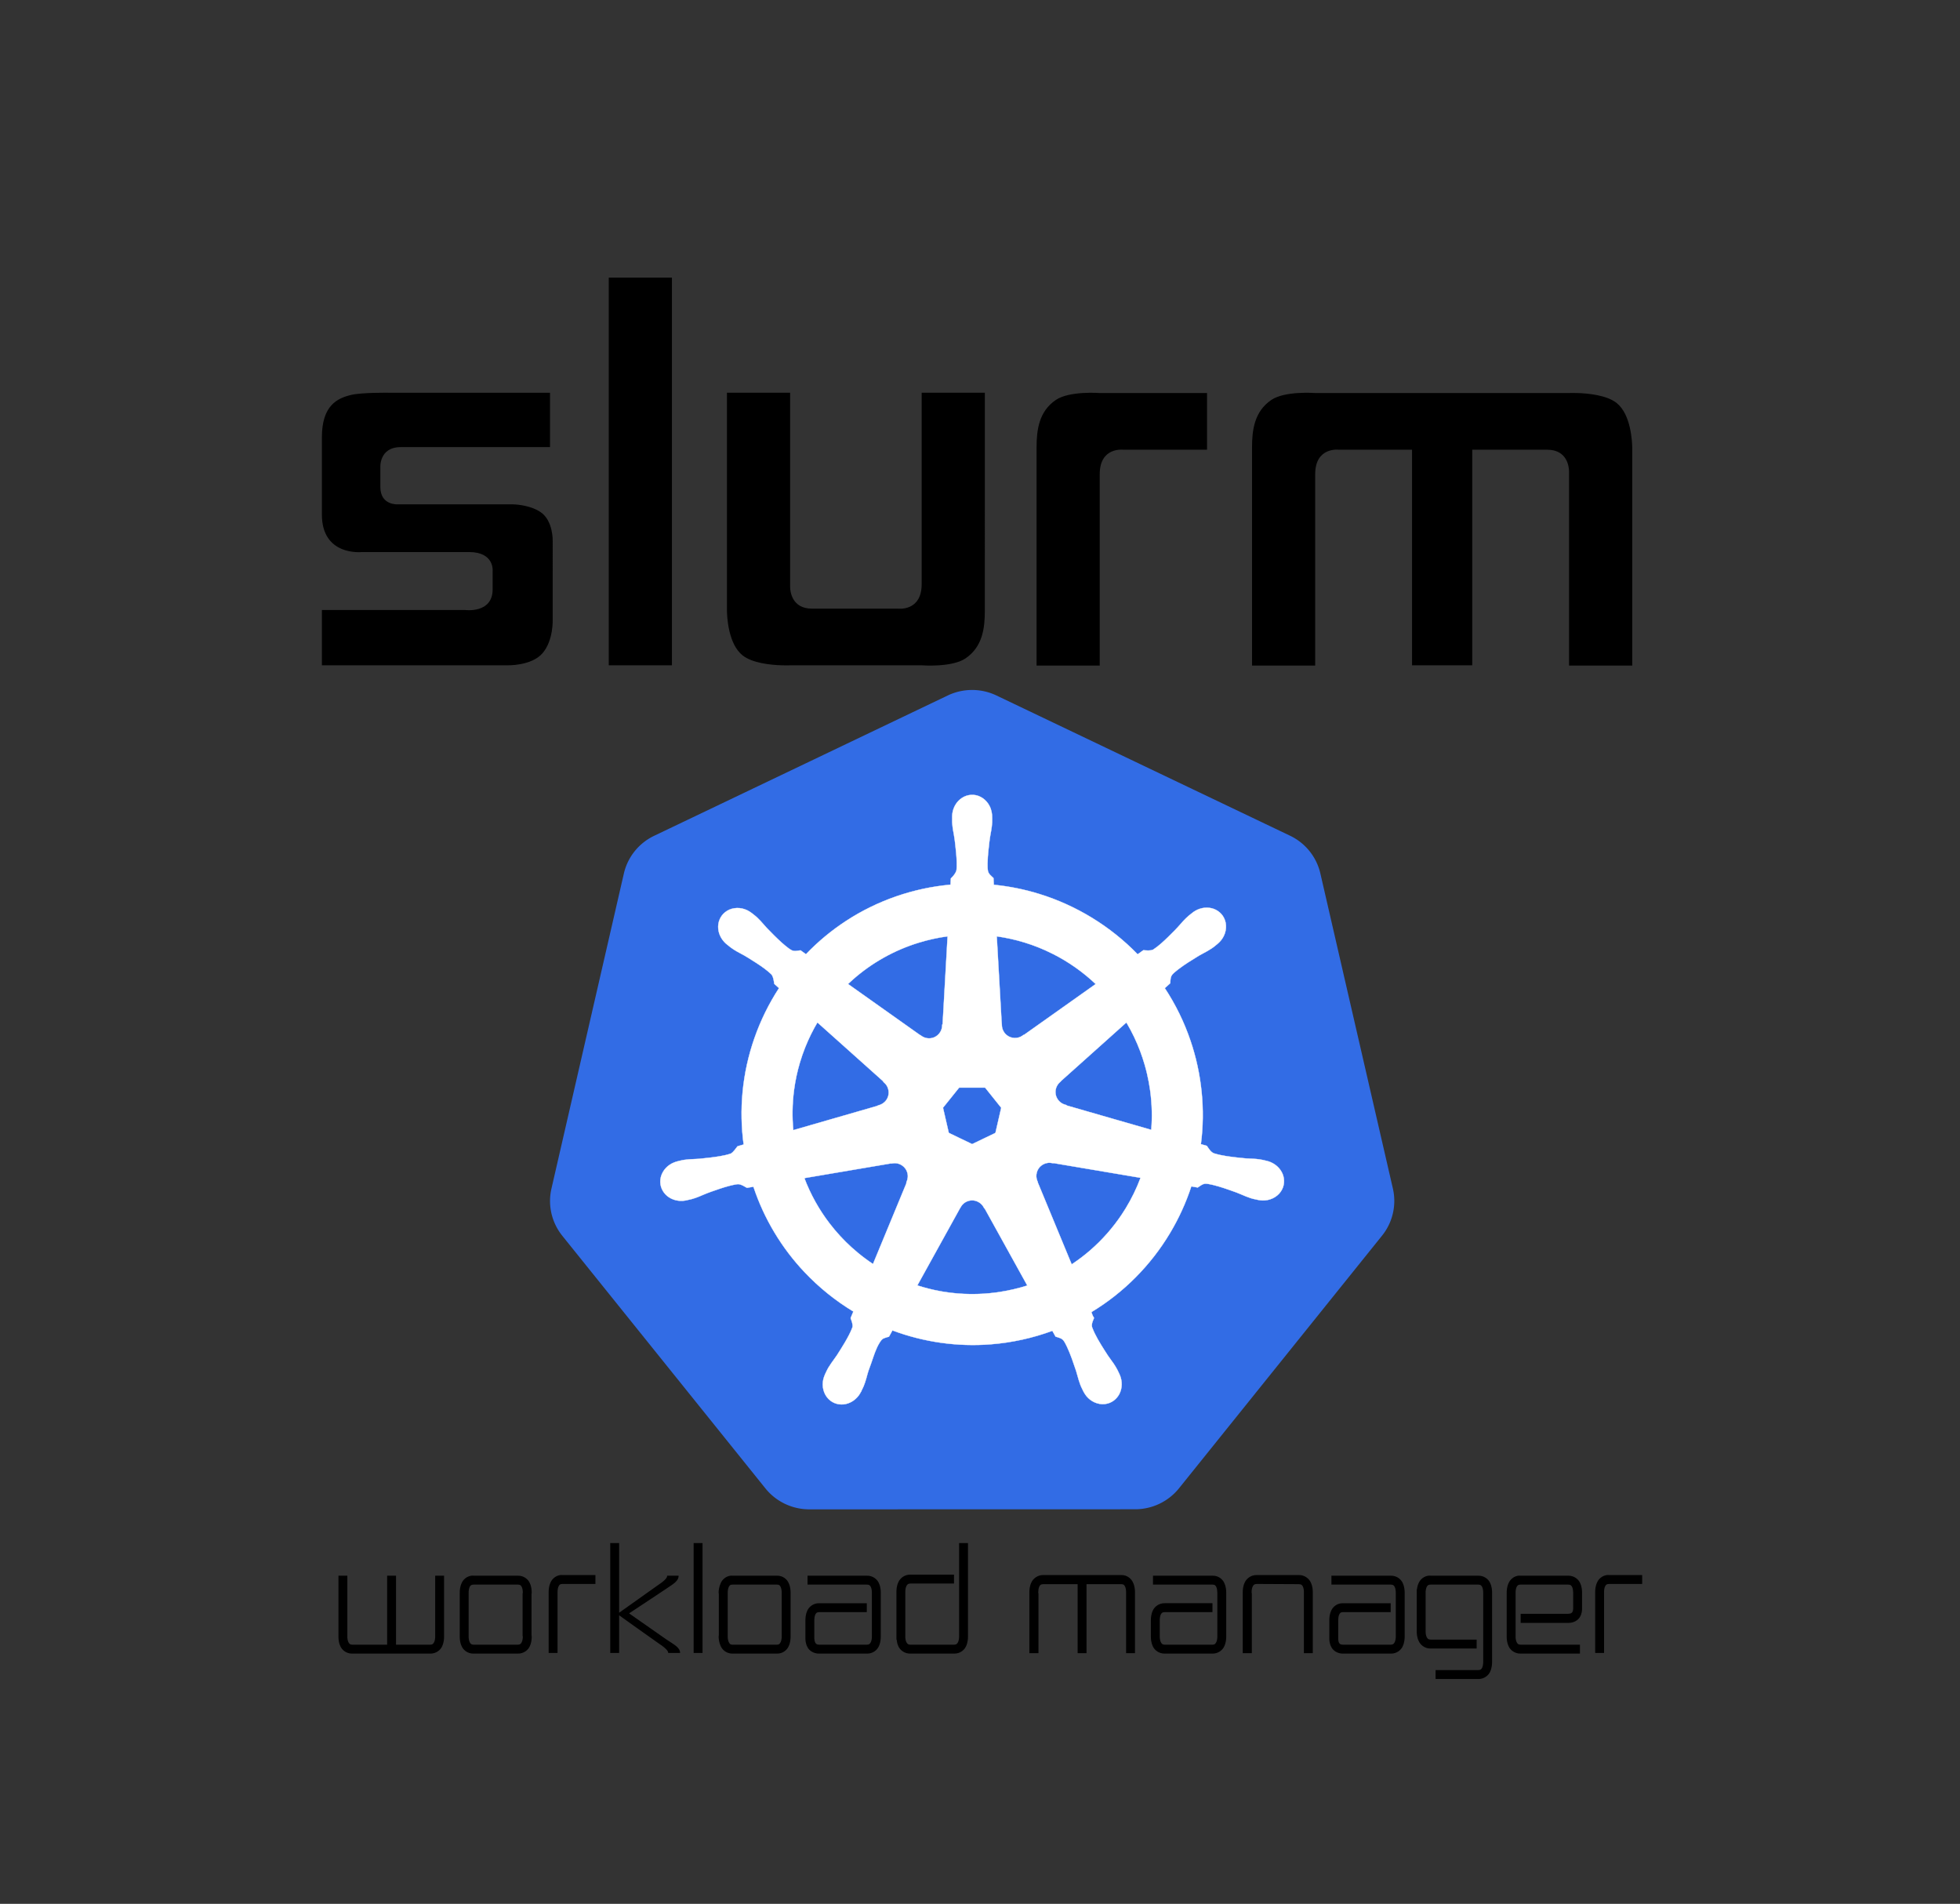 <?xml version="1.0" encoding="UTF-8" standalone="no"?>
<!-- Created with Inkscape (http://www.inkscape.org/) -->

<svg
   width="722.846"
   height="701.966"
   id="svg2"
   version="1.1"
   inkscape:version="1.3 (0e150ed, 2023-07-21)"
   sodipodi:docname="slurm-on-k8s.svg"
   inkscape:export-filename="/home/thockin/src/kubernetes/new.png"
   inkscape:export-xdpi="460.95001"
   inkscape:export-ydpi="460.95001"
   xml:space="preserve"
   xmlns:inkscape="http://www.inkscape.org/namespaces/inkscape"
   xmlns:sodipodi="http://sodipodi.sourceforge.net/DTD/sodipodi-0.dtd"
   xmlns="http://www.w3.org/2000/svg"
   xmlns:svg="http://www.w3.org/2000/svg"
   xmlns:rdf="http://www.w3.org/1999/02/22-rdf-syntax-ns#"
   xmlns:cc="http://creativecommons.org/ns#"
   xmlns:dc="http://purl.org/dc/elements/1.1/"><rect width="100%" height="100%" fill="#333333" stroke="none"/><defs
     id="defs4" /><sodipodi:namedview
     id="base"
     pagecolor="#ffffff"
     bordercolor="#666666"
     borderopacity="1.0"
     inkscape:pageopacity="0.0"
     inkscape:pageshadow="2"
     inkscape:zoom="0.86756293"
     inkscape:cx="250.12595"
     inkscape:cy="349.2542"
     inkscape:document-units="px"
     inkscape:current-layer="layer1"
     showgrid="false"
     inkscape:window-width="1920"
     inkscape:window-height="1027"
     inkscape:window-x="0"
     inkscape:window-y="25"
     inkscape:window-maximized="0"
     inkscape:snap-global="false"
     fit-margin-top="10"
     fit-margin-left="10"
     fit-margin-right="10"
     fit-margin-bottom="10"
     inkscape:showpageshadow="2"
     inkscape:pagecheckerboard="0"
     inkscape:deskcolor="#d1d1d1" /><g
     inkscape:label="Layer 1"
     inkscape:groupmode="layer"
     id="layer1"
     transform="translate(-6.326,-174.752)"><g
       id="g1"
       transform="matrix(0.443,0,0,0.443,201.947,347.308)"><path
         style="fill:#326ce5;fill-opacity:1;stroke:#ffffff;stroke-width:0;stroke-miterlimit:4;stroke-dasharray:none;stroke-opacity:1"
         d="m 365.312,184.812 a 46.725,46.342 0 0 0 -17.906,4.531 l -244.344,116.75 a 46.725,46.342 0 0 0 -25.281,31.438 L 17.5,599.781 A 46.725,46.342 0 0 0 23.844,635.312 46.725,46.342 0 0 0 26.5,639 l 169.125,210.281 a 46.725,46.342 0 0 0 36.531,17.438 L 503.375,866.656 A 46.725,46.342 0 0 0 539.906,849.25 L 708.969,638.938 A 46.725,46.342 0 0 0 718,599.719 l -60.375,-262.25 a 46.725,46.342 0 0 0 -25.281,-31.438 l -244.375,-116.688 A 46.725,46.342 0 0 0 365.312,184.812 Z"
         id="path3055"
         inkscape:connector-curvature="0"
         inkscape:export-filename="new.png"
         inkscape:export-xdpi="250.55"
         inkscape:export-ydpi="250.55" /><path
         id="path3059"
         style="color:#000000;font-style:normal;font-variant:normal;font-weight:normal;font-stretch:normal;font-size:medium;line-height:normal;font-family:Sans;-inkscape-font-specification:Sans;text-indent:0;text-align:start;text-decoration:none;text-decoration-line:none;letter-spacing:normal;word-spacing:normal;text-transform:none;writing-mode:lr-tb;direction:ltr;baseline-shift:baseline;text-anchor:start;display:inline;overflow:visible;visibility:visible;fill:#ffffff;fill-opacity:1;stroke:#ffffff;stroke-width:0.25;stroke-miterlimit:4;stroke-dasharray:none;stroke-opacity:1;marker:none;enable-background:accumulate"
         d="m 366.928,272.08 c -5.419,0.245 -10.402,3.603 -13.106,8.235 -2.011,3.337 -2.879,7.288 -2.695,11.162 -0.236,4.648 0.573,9.253 1.444,13.798 0.58,3.016 0.889,6.187 1.253,9.258 0.258,2.272 0.495,4.484 0.687,6.709 0.196,2.348 0.346,4.551 0.395,6.923 0.022,2.249 0.07,4.523 -0.233,6.751 -0.768,2.672 -2.702,4.782 -4.643,6.684 -0.095,1.74 -0.193,3.479 -0.289,5.219 -30.834,2.78 -60.961,13.173 -86.882,30.113 -12.174,7.933 -23.426,17.276 -33.487,27.758 -1.51,-1.062 -3.003,-2.149 -4.502,-3.227 -2.449,0.317 -5.088,1.096 -7.435,-0.088 -1.898,-1.005 -3.542,-2.432 -5.233,-3.746 -1.099,-0.908 -2.157,-1.808 -3.157,-2.711 -4.245,-3.847 -8.271,-7.931 -12.248,-12.051 -3.456,-3.821 -6.675,-7.925 -10.82,-11.045 -2.297,-1.898 -4.776,-3.665 -7.646,-4.579 -5.424,-1.903 -11.874,-1.123 -16.36,2.592 -4.027,3.215 -6.122,8.539 -5.597,13.639 0.464,5.422 3.557,10.426 7.915,13.613 3.142,2.739 6.722,4.91 10.414,6.822 4.722,2.43 9.15,5.375 13.632,8.212 4.305,2.836 8.584,5.784 12.311,9.363 1.744,2.244 1.921,5.203 2.378,7.903 1.311,1.172 2.624,2.344 3.936,3.516 -16.896,25.885 -27.449,55.891 -30.324,86.677 -1.371,14.464 -1.07,29.085 0.883,43.482 -1.699,0.494 -3.397,0.987 -5.096,1.482 -1.724,2.119 -3.188,4.586 -5.542,6.075 -2.982,1.051 -6.112,1.662 -9.221,2.228 -5.825,0.982 -11.707,1.596 -17.585,2.156 -5.205,0.322 -10.494,0.234 -15.574,1.586 -3.014,0.645 -6.021,1.575 -8.575,3.353 -4.717,3.136 -7.982,8.628 -7.796,14.368 0.079,5.143 3.006,10.041 7.339,12.757 4.525,2.943 10.316,3.588 15.475,2.175 4.346,-0.782 8.479,-2.39 12.503,-4.165 4.654,-2.036 9.498,-3.59 14.292,-5.256 2.509,-0.832 5.036,-1.614 7.592,-2.289 0.803,-0.204 2.124,-0.532 2.889,-0.699 1.677,-0.298 3.352,-0.816 5.064,-0.764 2.579,0.31 4.772,1.82 6.986,3.055 1.795,-0.311 3.59,-0.617 5.385,-0.926 8.776,26.496 23.478,50.995 42.684,71.244 11.957,12.631 25.626,23.636 40.511,32.633 -0.766,1.836 -1.53,3.673 -2.297,5.508 0.861,2.382 1.948,4.875 1.598,7.463 -1.64,4.459 -3.971,8.634 -6.348,12.738 -2.076,3.507 -4.341,7.095 -6.569,10.583 -3.088,4.596 -6.753,8.864 -9.006,13.972 -1.324,2.66 -2.502,5.456 -2.754,8.449 -0.659,5.786 1.6,11.995 6.337,15.524 4.089,3.157 9.776,3.92 14.615,2.194 4.63,-1.575 8.483,-5.119 10.664,-9.471 0.557,-0.373 0.369,-1.085 0.795,-1.589 2.234,-4.164 3.474,-8.746 4.686,-13.284 0.792,-3.151 2.165,-6.108 3.154,-9.196 2.038,-5.774 3.723,-11.774 6.983,-17.016 0.963,-1.454 1.972,-3.066 3.705,-3.674 1.312,-0.553 2.703,-0.874 4.07,-1.256 0.96,-1.741 1.922,-3.482 2.883,-5.223 26.029,9.744 54.193,13.76 81.906,11.555 17.483,-1.373 34.777,-5.158 51.231,-11.227 0.894,1.612 1.791,3.219 2.688,4.83 2.324,0.768 5.004,1.203 6.611,3.245 1.241,1.636 2.061,3.553 2.983,5.379 3.013,6.447 5.233,13.225 7.516,19.953 1.527,5.09 2.648,10.357 5.122,15.105 1.247,2.704 2.733,5.356 4.926,7.413 4.131,4.076 10.383,6.141 16.069,4.608 4.968,-1.235 9.056,-5.168 10.737,-9.971 1.838,-5.001 1.224,-10.705 -1.23,-15.389 -1.595,-3.604 -3.666,-6.974 -6.023,-10.127 -2.183,-2.888 -4.191,-5.899 -6.09,-8.979 -3.774,-6.022 -7.6,-12.096 -10.134,-18.766 -0.703,-2.061 -0.077,-4.239 0.774,-6.149 0.205,-0.671 0.661,-1.375 0.707,-2.026 -1.129,-1.34 -1.507,-3.099 -2.17,-4.683 26.835,-16.139 49.528,-39.042 65.55,-65.937 7.295,-12.202 13.227,-25.218 17.661,-38.725 1.78,0.298 3.553,0.634 5.328,0.957 2.071,-1.357 4.112,-3.223 6.749,-3.173 1.692,0.032 3.346,0.486 5.003,0.798 0.386,0.09 1.168,0.266 1.703,0.402 1.287,0.317 2.503,0.646 3.829,1.035 2.808,0.815 5.577,1.757 8.341,2.706 2.116,0.747 4.413,1.56 6.594,2.344 5.281,2.017 10.348,4.759 15.968,5.756 2.555,0.608 5.185,1.088 7.825,0.823 5.851,-0.423 11.585,-3.799 14.218,-9.136 2.318,-4.513 2.092,-10.132 -0.393,-14.529 -2.644,-4.861 -7.619,-8.21 -12.995,-9.306 -3.536,-0.967 -7.179,-1.487 -10.84,-1.632 -3.602,-0.13 -7.204,-0.3 -10.781,-0.756 -7.384,-0.83 -14.852,-1.593 -21.969,-3.836 -2.611,-1.234 -4.065,-3.887 -5.676,-6.145 -1.648,-0.479 -3.296,-0.958 -4.943,-1.438 3.758,-28.854 0.705,-58.537 -8.65,-86.079 -5.226,-15.425 -12.44,-30.175 -21.404,-43.772 1.499,-1.348 3.001,-2.692 4.5,-4.039 0.23,-2.45 0.058,-5.186 1.723,-7.205 1.436,-1.665 3.235,-2.98 4.931,-4.369 5.532,-4.25 11.506,-7.876 17.447,-11.514 4.638,-2.621 9.568,-4.847 13.633,-8.359 2.352,-1.819 4.585,-3.872 6.09,-6.47 2.995,-4.894 3.617,-11.357 0.929,-16.52 -2.31,-4.643 -7.125,-7.809 -12.252,-8.352 -5.258,-0.652 -10.641,1.22 -14.64,4.632 -3.439,2.536 -6.439,5.601 -9.207,8.843 -3.191,3.761 -6.801,7.223 -10.31,10.724 -3.896,3.798 -7.907,7.542 -12.458,10.547 -2.577,1.204 -5.505,0.693 -8.238,0.545 -1.581,1.128 -3.163,2.257 -4.744,3.385 -22.547,-23.256 -51.012,-40.717 -81.972,-50.247 -12.294,-3.797 -24.972,-6.356 -37.778,-7.607 -0.114,-1.87 -0.192,-3.742 -0.283,-5.613 -1.777,-1.722 -4.054,-3.29 -4.595,-5.871 -0.387,-2.056 -0.304,-4.175 -0.33,-6.261 0.041,-3.658 0.34,-7.357 0.712,-10.882 0.493,-4.337 0.89,-8.767 1.666,-13.017 0.871,-4.54 1.676,-9.14 1.451,-13.783 0.086,-3.577 -0.561,-7.217 -2.286,-10.381 -2.566,-4.951 -7.654,-8.674 -13.294,-9.012 -0.622,-0.05 -1.248,-0.042 -1.871,-0.02 z m -23.779,190.865 c -0.601,0.219 -0.239,1.08 -0.399,1.592 -0.229,4.679 -3.84,8.919 -8.419,9.9 -3.25,0.777 -6.781,-0.093 -9.378,-2.173 -0.499,-0.342 -1.011,-0.468 -1.5,-0.915 -19.689,-13.957 -39.377,-27.914 -59.066,-41.872 1.222,-1.16 2.607,-2.419 3.771,-3.471 15.873,-14.114 34.818,-24.735 55.13,-30.942 7.84,-2.406 15.873,-4.182 24.001,-5.277 -1.38,24.385 -2.76,48.771 -4.141,73.156 z m 45.768,-73.053 c 1.626,0.241 3.518,0.538 5.145,0.84 3.895,0.702 7.577,1.518 11.409,2.52 7.89,2.073 15.607,4.799 23.057,8.123 2.183,0.977 4.651,2.158 6.842,3.271 12.847,6.544 24.748,14.943 35.207,24.867 -19.872,14.089 -39.743,28.178 -59.615,42.268 -0.52,-0.151 -0.955,0.561 -1.441,0.766 -3.831,2.71 -9.403,2.469 -13.003,-0.533 -2.577,-2.061 -4.082,-5.318 -4.072,-8.609 -0.267,-2.456 -0.316,-5.054 -0.49,-7.571 -1.248,-22.013 -2.496,-44.026 -3.744,-66.039 0.235,0.033 0.47,0.065 0.705,0.098 z m -95.211,120.584 c -0.172,0.585 0.704,0.829 0.995,1.263 3.504,3.084 4.577,8.527 2.507,12.71 -1.413,3.053 -4.325,5.275 -7.586,6.02 -0.593,0.151 -0.835,0.636 -1.542,0.673 -23.084,6.662 -46.168,13.324 -69.252,19.986 -0.274,-2.883 -0.453,-5.769 -0.562,-8.695 -0.077,-2.372 -0.114,-4.93 -0.074,-7.375 0.081,-5.799 0.506,-11.622 1.279,-17.447 0.5,-3.766 1.173,-7.682 1.984,-11.462 0.782,-3.676 1.76,-7.521 2.835,-11.132 1.27,-4.298 2.741,-8.535 4.394,-12.701 1.422,-3.572 3.102,-7.371 4.866,-10.938 1.668,-3.365 3.454,-6.673 5.37,-9.904 18.262,16.334 36.523,32.668 54.785,49.002 z m 202.75,-48.453 c 4.395,7.449 8.134,15.284 11.184,23.377 1.352,3.614 2.668,7.546 3.735,11.269 0.763,2.634 1.438,5.238 2.039,7.825 1.016,4.395 1.833,8.73 2.469,13.231 0.804,5.671 1.294,11.573 1.432,17.301 0.133,5.321 -0.018,10.542 -0.448,15.847 -23.501,-6.769 -47.001,-13.538 -70.502,-20.307 -0.063,-0.603 -0.967,-0.439 -1.405,-0.7 -4.439,-1.205 -7.761,-5.503 -7.855,-10.095 -0.144,-3.42 1.459,-6.809 4.124,-8.94 0.482,-0.388 0.631,-0.883 1.187,-1.243 17.91,-16.029 35.82,-32.058 53.729,-48.087 0.104,0.174 0.207,0.348 0.311,0.521 z m -117.934,53.691 c 4.474,5.592 8.948,11.184 13.422,16.775 -1.606,6.977 -3.212,13.954 -4.818,20.932 -6.464,3.108 -12.927,6.216 -19.391,9.324 -6.484,-3.118 -12.969,-6.237 -19.453,-9.355 -1.606,-6.977 -3.212,-13.954 -4.818,-20.932 4.482,-5.581 8.965,-11.163 13.447,-16.744 7.204,0 14.408,0 21.611,0 z m 54.215,62.582 c 0.826,0.074 1.639,0.237 2.459,0.355 0.469,-0.289 1.212,0.14 1.791,0.139 23.65,3.999 47.299,7.997 70.949,11.996 -3.301,8.826 -7.444,17.336 -12.35,25.381 -0.992,1.623 -2.123,3.398 -3.22,5.047 -7.395,11.102 -16.291,21.202 -26.371,29.939 -4.332,3.747 -9.025,7.369 -13.829,10.621 -0.52,0.352 -1.039,0.705 -1.565,1.047 -9.402,-22.711 -18.805,-45.422 -28.207,-68.133 0.108,-0.504 -0.393,-1.089 -0.523,-1.626 -1.727,-4.329 -0.24,-9.656 3.471,-12.472 2.08,-1.614 4.759,-2.498 7.395,-2.295 z m -129.219,0.295 c 4.582,0.034 8.903,3.29 10.181,7.693 0.878,2.718 0.516,5.712 -0.712,8.263 -0.054,0.533 0.056,1.039 -0.34,1.617 -9.154,22.123 -18.308,44.247 -27.462,66.37 -4.445,-2.953 -8.734,-6.143 -12.804,-9.521 -6.904,-5.722 -13.293,-12.065 -19.065,-18.927 -1.395,-1.666 -2.92,-3.551 -4.23,-5.273 -8.805,-11.478 -15.912,-24.254 -21.042,-37.78 23.986,-4.07 47.973,-8.141 71.959,-12.211 0.46,0.292 1.191,-0.123 1.761,-0.118 0.58,-0.089 1.168,-0.119 1.754,-0.115 z m 65.125,31 c 3.786,0.324 7.291,2.737 8.936,6.165 0.237,0.646 0.848,0.65 1.037,1.373 11.68,21.103 23.359,42.206 35.039,63.308 -7.493,2.376 -15.173,4.157 -22.939,5.367 -0.757,0.111 -1.817,0.266 -2.691,0.39 -14.507,1.974 -29.302,1.808 -43.758,-0.507 -0.836,-0.15 -1.951,-0.322 -2.897,-0.499 -6.525,-1.18 -12.97,-2.797 -19.281,-4.831 11.796,-21.328 23.592,-42.656 35.389,-63.984 0.821,-1.314 1.575,-2.792 2.784,-3.85 2.216,-2.106 5.337,-3.193 8.382,-2.932 z" /></g><path
       d="m 231.384,743.706 v 40.516 h 3.279 v -13.896 c 1.952,1.408 9.864,7.063 14.598,10.383 3.575,2.333 3.466,3.213 3.513,3.513 h 4.372 c 0,-2.105 -2.386,-3.154 -5.074,-4.996 -1.633,-1.127 -13.74,-9.602 -13.74,-9.602 0,0 11.788,-7.779 13.427,-8.9 2.682,-1.845 4.84,-2.888 4.84,-4.996 h -4.216 c -0.037,0.29 0.147,1.177 -3.435,3.513 -4.478,3.157 -11.866,8.422 -14.286,10.149 v -25.684 z m 30.758,0 v 40.516 h 3.279 V 743.706 Z m 97.895,0 v 34.037 0.078 0.39 c 0.002,0.506 -0.084,1.424 -0.39,2.03 -0.365,0.603 -0.509,0.89 -1.483,0.937 h -16.082 c -0.968,-0.047 -1.115,-0.334 -1.483,-0.937 -0.228,-0.453 -0.353,-1.052 -0.39,-1.561 v -16.628 -0.078 -0.312 c -0.01,-0.521 0.081,-1.502 0.39,-2.108 0.368,-0.606 0.506,-0.871 1.483,-0.937 h 16.082 v -3.279 h -16.082 c -2.217,-0.056 -3.869,1.418 -4.45,2.81 -0.646,1.38 -0.693,2.729 -0.703,3.513 v 0.546 15.379 0.625 0.546 0.546 h 0.078 c 0.075,0.696 0.231,1.574 0.625,2.42 0.581,1.383 2.233,2.789 4.45,2.732 h 16.082 0.156 c 2.145,0 3.713,-1.377 4.294,-2.732 0.64,-1.383 0.699,-2.739 0.703,-3.513 v -0.625 -33.881 h -3.279 z m -147.077,11.788 c -1.804,0.26 -3.077,1.519 -3.591,2.732 -0.646,1.38 -0.687,2.732 -0.703,3.513 v 0.625 21.859 h 3.279 v -22.015 -0.078 -0.39 c -0.005,-0.525 0.084,-1.505 0.39,-2.108 0.362,-0.606 0.434,-0.799 1.405,-0.859 h 12.178 v -3.279 h -12.178 c -0.277,-0.008 -0.523,-0.037 -0.781,0 z m 178.147,0 c -2.211,-0.056 -3.853,1.424 -4.45,2.81 -0.643,1.383 -0.693,2.735 -0.703,3.513 v 0.546 21.937 h 3.357 v -22.093 l -0.078,-0.078 v -0.312 c 0,-0.518 0.084,-1.496 0.39,-2.108 0.356,-0.606 0.515,-0.806 1.483,-0.859 h 12.647 v 25.45 h 3.279 v -25.45 h 12.803 c 0.971,0.053 1.043,0.25 1.405,0.859 0.303,0.612 0.4,1.589 0.39,2.108 v 0.312 0.078 22.093 h 3.279 v -21.937 -0.546 c -0.01,-0.777 -0.056,-2.133 -0.703,-3.513 -0.581,-1.386 -2.151,-2.867 -4.372,-2.81 H 391.108 Z m 78.691,0 c -2.22,-0.053 -3.86,1.427 -4.45,2.81 -0.643,1.383 -0.696,2.735 -0.703,3.513 v 0.546 21.937 h 3.357 v -22.093 l -0.078,-0.078 v -0.312 c -0.02,-0.518 0.094,-1.496 0.39,-2.108 0.365,-0.603 0.503,-0.881 1.483,-0.937 l 15.535,0.078 c 0.981,0.053 1.127,0.25 1.483,0.859 0.306,0.612 0.403,1.589 0.39,2.108 v 0.312 0.078 22.093 h 3.279 v -21.937 -0.546 c -0.01,-0.778 -0.056,-2.133 -0.703,-3.513 -0.578,-1.383 -2.239,-2.864 -4.45,-2.81 h -15.535 z m 129.122,0 c -1.801,0.258 -3.086,1.516 -3.591,2.732 -0.656,1.38 -0.693,2.729 -0.703,3.513 v 0.625 21.859 h 3.279 v -22.015 -0.078 -0.39 c -0.015,-0.528 0.075,-1.505 0.39,-2.108 0.343,-0.609 0.509,-0.803 1.483,-0.859 h 12.178 v -3.279 h -12.178 c -0.276,-0.008 -0.601,-0.037 -0.859,0 z m -467.773,0.234 v 21.859 c -0.01,0.1 0,0.34 0,0.625 0.005,0.774 0.05,2.13 0.703,3.513 0.575,1.355 2.148,2.732 4.294,2.732 h 0.156 28.65 c 2.22,0.056 3.863,-1.349 4.45,-2.732 0.643,-1.383 0.696,-2.739 0.703,-3.513 v -0.625 -21.859 h -3.279 v 22.015 0.078 0.39 c 0.01,0.506 -0.09,1.424 -0.39,2.03 -0.365,0.606 -0.506,0.89 -1.483,0.937 h -12.569 v -25.45 h -3.279 v 25.45 h -12.803 c -0.974,-0.047 -1.115,-0.331 -1.483,-0.937 -0.306,-0.606 -0.4,-1.524 -0.39,-2.03 v -0.39 -0.078 -22.015 z m 49.026,0 c -1.802,0.25 -3.08,1.511 -3.591,2.732 -0.653,1.38 -0.699,2.735 -0.703,3.513 v 0.546 15.067 0.625 c 0.002,0.774 0.05,2.13 0.703,3.513 0.568,1.355 2.145,2.732 4.294,2.732 h 0.156 16.238 c 2.217,0.056 3.863,-1.349 4.45,-2.732 0.65,-1.383 0.696,-2.739 0.703,-3.513 l -0.078,-0.546 v -15.145 l 0.078,-0.546 c -0.005,-0.777 -0.053,-2.133 -0.703,-3.513 -0.587,-1.396 -2.233,-2.795 -4.45,-2.732 h -16.238 c -0.277,-0.008 -0.601,-0.035 -0.859,0 z m 95.553,0 c -1.803,0.25 -3.08,1.511 -3.591,2.732 -0.649,1.38 -0.768,2.735 -0.781,3.513 l 0.078,0.546 v 15.067 l -0.078,0.625 c 0.013,0.774 0.131,2.13 0.781,3.513 0.578,1.355 2.139,2.732 4.294,2.732 h 0.078 16.316 c 2.201,0.056 3.785,-1.349 4.372,-2.732 0.646,-1.383 0.693,-2.739 0.703,-3.513 v -0.546 -15.145 -0.546 c -0.01,-0.777 -0.056,-2.133 -0.703,-3.513 -0.587,-1.396 -2.17,-2.795 -4.372,-2.732 h -16.316 c -0.277,-0.008 -0.523,-0.035 -0.781,0 z m 28.416,0 v 3.279 h 21.859 c 0.974,0.053 1.124,0.253 1.483,0.859 0.303,0.606 0.406,1.599 0.39,2.108 v 0.39 0.078 15.301 0.078 0.39 c 0.01,0.506 -0.087,1.424 -0.39,2.03 -0.359,0.606 -0.509,0.887 -1.483,0.937 h -17.487 c -1.109,-0.047 -1.19,-0.309 -1.483,-0.703 -0.253,-0.418 -0.39,-1.174 -0.39,-1.561 v -0.234 -0.078 -6.011 -0.078 -0.39 c 0,-0.509 0.081,-1.499 0.39,-2.108 0.356,-0.606 0.506,-0.803 1.483,-0.859 h 17.487 v -3.279 h -17.487 c -2.22,-0.056 -3.853,1.349 -4.45,2.732 -0.646,1.386 -0.696,2.732 -0.703,3.513 v 0.625 5.699 0.468 c 0.005,0.693 0.084,1.942 0.781,3.201 0.662,1.277 2.286,2.395 4.372,2.342 h 17.487 0.156 c 2.155,0 3.722,-1.38 4.294,-2.732 0.646,-1.386 0.696,-2.739 0.703,-3.513 v -0.625 -15.067 -0.546 c -0.005,-0.778 -0.056,-2.133 -0.703,-3.513 -0.587,-1.393 -2.236,-2.792 -4.45,-2.732 h -21.859 z m 127.404,0 v 3.279 h 21.937 c 0.962,0.053 1.043,0.253 1.405,0.859 0.306,0.606 0.39,1.602 0.39,2.108 v 0.39 0.078 15.301 0.078 0.39 c 0,0.506 -0.084,1.424 -0.39,2.03 -0.362,0.606 -0.443,0.887 -1.405,0.937 h -17.565 c -0.977,-0.05 -1.118,-0.331 -1.483,-0.937 -0.3,-0.609 -0.39,-1.524 -0.39,-2.03 v -0.39 -0.078 -5.152 -0.078 -0.078 -0.312 c -0.01,-0.509 0.09,-1.499 0.39,-2.108 0.365,-0.606 0.506,-0.803 1.483,-0.859 h 17.565 v -3.279 h -17.565 c -2.211,-0.056 -3.863,1.349 -4.45,2.732 -0.637,1.386 -0.703,2.732 -0.703,3.513 v 0.625 4.84 0.625 c 0.005,0.774 0.065,2.127 0.703,3.513 0.587,1.38 2.239,2.788 4.45,2.732 h 17.565 0.078 c 2.145,0 3.722,-1.38 4.294,-2.732 0.646,-1.386 0.696,-2.739 0.703,-3.513 v -0.546 -15.145 -0.546 c -0.005,-0.781 -0.056,-2.13 -0.703,-3.513 -0.578,-1.393 -2.161,-2.792 -4.372,-2.732 h -21.937 z m 65.81,0 v 3.279 h 21.859 c 0.968,0.053 1.121,0.253 1.483,0.859 0.306,0.606 0.4,1.602 0.39,2.108 v 0.39 0.078 15.301 0.078 0.39 c 0.01,0.506 -0.084,1.424 -0.39,2.03 -0.362,0.606 -0.515,0.887 -1.483,0.937 h -17.565 c -1.099,-0.047 -1.202,-0.309 -1.483,-0.703 -0.259,-0.418 -0.312,-1.174 -0.312,-1.561 v -0.234 -0.078 -6.011 -0.078 -0.078 -0.312 c 0,-0.509 0.072,-1.499 0.39,-2.108 0.353,-0.606 0.428,-0.803 1.405,-0.859 h 17.565 v -3.279 h -17.565 c -2.22,-0.056 -3.785,1.349 -4.372,2.732 -0.646,1.386 -0.696,2.732 -0.703,3.513 v 0.625 5.699 0.468 c 0,0.693 0.084,1.939 0.781,3.201 0.659,1.271 2.286,2.395 4.372,2.342 h 17.487 0.156 c 2.136,0 3.722,-1.38 4.294,-2.732 0.643,-1.386 0.696,-2.739 0.703,-3.513 v -0.546 -15.145 -0.546 c -0.007,-0.781 -0.059,-2.13 -0.703,-3.513 -0.59,-1.393 -2.239,-2.792 -4.45,-2.732 z m 35.754,0 c -1.804,0.257 -3.083,1.514 -3.591,2.732 -0.397,0.849 -0.553,1.646 -0.625,2.342 h -0.078 v 0.625 0.546 0.546 13.271 0.546 c 0.013,0.781 0.059,2.055 0.703,3.435 0.575,1.361 2.148,2.81 4.294,2.81 h 0.156 16.94 v -3.279 h -16.94 c -0.968,-0.053 -1.118,-0.331 -1.483,-0.937 -0.306,-0.606 -0.397,-1.508 -0.39,-2.03 v -0.39 -0.078 -14.364 c 0.041,-0.512 0.175,-1.18 0.39,-1.639 0.365,-0.603 0.515,-0.803 1.483,-0.859 h 17.487 c 0.977,0.056 1.118,0.256 1.483,0.859 0.306,0.612 0.397,1.599 0.39,2.108 v 0.39 0.078 24.669 0.078 0.39 c 0.005,0.515 -0.084,1.502 -0.39,2.108 -0.365,0.603 -0.506,0.806 -1.483,0.859 h -15.691 v 3.279 h 15.691 0.156 c 2.142,0 3.713,-1.38 4.294,-2.732 0.643,-1.39 0.69,-2.735 0.703,-3.513 v -0.546 -24.513 -0.546 c 0,-0.778 -0.059,-2.13 -0.703,-3.513 -0.59,-1.393 -2.233,-2.792 -4.45,-2.732 h -17.487 c -0.277,-0.008 -0.601,-0.037 -0.859,0 z m 33.178,0 c -1.8,0.252 -3.069,1.514 -3.591,2.732 -0.637,1.38 -0.693,2.735 -0.703,3.513 v 0.546 15.067 0.625 c 0,0.774 0.066,2.127 0.703,3.513 0.59,1.38 2.242,2.789 4.45,2.732 h 21.859 v -3.279 h -21.859 c -0.974,-0.05 -1.118,-0.331 -1.483,-0.937 -0.297,-0.606 -0.403,-1.524 -0.39,-2.03 v -0.39 -0.078 -15.301 -0.078 -0.078 -0.312 c -0.013,-0.503 0.094,-1.496 0.39,-2.108 0.365,-0.606 0.509,-0.806 1.483,-0.859 h 17.487 c 0.968,0.053 1.118,0.253 1.483,0.859 0.262,0.537 0.372,1.333 0.39,1.874 v 5.855 0.078 0.078 0.156 c 0.005,0.319 -0.087,0.915 -0.312,1.249 -0.24,0.309 -0.403,0.581 -1.561,0.625 h -17.487 v 3.357 h 17.487 0.156 c 1.974,0 3.522,-0.996 4.216,-2.186 0.718,-1.196 0.774,-2.392 0.781,-3.045 v -0.468 -4.918 -0.546 c -0.005,-0.781 -0.056,-2.13 -0.703,-3.513 -0.581,-1.393 -2.242,-2.792 -4.45,-2.732 h -17.487 c -0.276,-0.008 -0.602,-0.036 -0.859,0 z m -385.257,3.279 h 16.238 c 0.965,0.053 1.124,0.25 1.483,0.859 0.297,0.606 0.397,1.599 0.39,2.108 l -0.078,0.39 v 0.078 15.301 0.078 l 0.078,0.39 c 0.005,0.506 -0.094,1.424 -0.39,2.03 -0.359,0.606 -0.518,0.89 -1.483,0.937 h -16.238 c -0.971,-0.047 -1.121,-0.331 -1.483,-0.937 -0.3,-0.606 -0.4,-1.524 -0.39,-2.03 v -0.39 -0.078 -15.301 -0.078 -0.39 c -0.01,-0.509 0.09,-1.502 0.39,-2.108 0.362,-0.609 0.506,-0.806 1.483,-0.859 z m 95.475,0 h 16.316 c 0.965,0.053 1.043,0.25 1.405,0.859 0.306,0.606 0.397,1.599 0.39,2.108 v 0.39 0.078 15.301 0.078 0.39 c 0.005,0.506 -0.084,1.424 -0.39,2.03 -0.362,0.606 -0.44,0.89 -1.405,0.937 h -16.316 c -0.974,-0.047 -1.04,-0.331 -1.405,-0.937 -0.297,-0.606 -0.4,-1.524 -0.39,-2.03 v -0.39 -0.078 -15.301 -0.078 -0.39 c -0.01,-0.509 0.094,-1.502 0.39,-2.108 0.365,-0.609 0.431,-0.806 1.405,-0.859 z"
       id="path2"
       style="stroke-width:0.823" /><path
       d="m 602.581,323.377 c -3.638,-2.929 -10.533,-3.582 -14.52,-3.71 -1.839,-0.05 -3.073,0 -3.073,0 h -93.62 c 0,0 -2.838,-0.219 -6.311,0 -3.382,0.219 -7.363,0.852 -9.855,2.545 -6.333,4.269 -7.129,11.242 -7.129,17.568 v 80.374 h 23.295 v -70.566 c 0,-10.127 8.675,-9.018 8.675,-9.018 h 27.042 v 79.487 h 22.202 v -79.487 h 27.673 c 7.451,0 8.003,6.479 8.028,7.932 v 0.303 71.349 h 23.314 v -79.584 -0.565 c -0.034,-2.479 -0.484,-12.419 -5.721,-16.628 m -196.98,-3.71 c -3.388,0.219 -7.369,0.852 -9.868,2.545 -6.333,4.269 -7.12,11.242 -7.12,17.568 v 80.374 h 23.292 v -70.566 c 0,-10.127 8.678,-9.018 8.678,-9.018 h 30.902 v -20.903 h -39.58 c 0,0 -2.838,-0.219 -6.305,0 m -59.365,70.475 c 0,10.124 -8.672,9.021 -8.672,9.021 h -31.814 c -7.438,0 -8,-6.489 -8.025,-7.947 v -0.29 -71.365 h -23.304 v 79.603 0.565 c 0.028,2.461 0.481,12.413 5.718,16.625 3.635,2.926 10.526,3.582 14.514,3.703 1.842,0.059 3.073,0 3.073,0 h 48.51 c 0,0 2.842,0.225 6.305,0 3.388,-0.216 7.366,-0.859 9.864,-2.545 6.326,-4.278 7.129,-11.232 7.129,-17.565 V 319.562 H 346.236 Z M 230.842,420.058 h 23.295 V 277.115 H 230.842 Z m -20.681,-45.865 c 0,0 0.212,-7.385 -4.4,-10.573 -4.247,-2.91 -10.352,-2.91 -10.352,-2.91 h -42.421 c 0,0 -6.386,0.428 -6.386,-6.386 v -7.157 c 0,0 -0.562,-7.56 7.557,-7.56 h 55.012 v -20.044 h -59.518 c 0,0 -9.861,-0.134 -13.777,0.793 -5.184,1.227 -10.836,3.881 -10.836,15.673 v 28.444 c 0,15.448 14.726,13.827 14.726,13.827 h 39.542 c 9.371,0 8.706,6.92 8.706,6.92 v 6.839 c 0,9.04 -10.245,7.601 -10.245,7.601 h -52.729 v 20.4 h 68.302 c 0,0 8.943,0.306 13.056,-4.444 4.119,-4.75 3.763,-12.547 3.763,-12.547 z"
       id="path3"
       style="stroke-width:0.823" /></g></svg>
